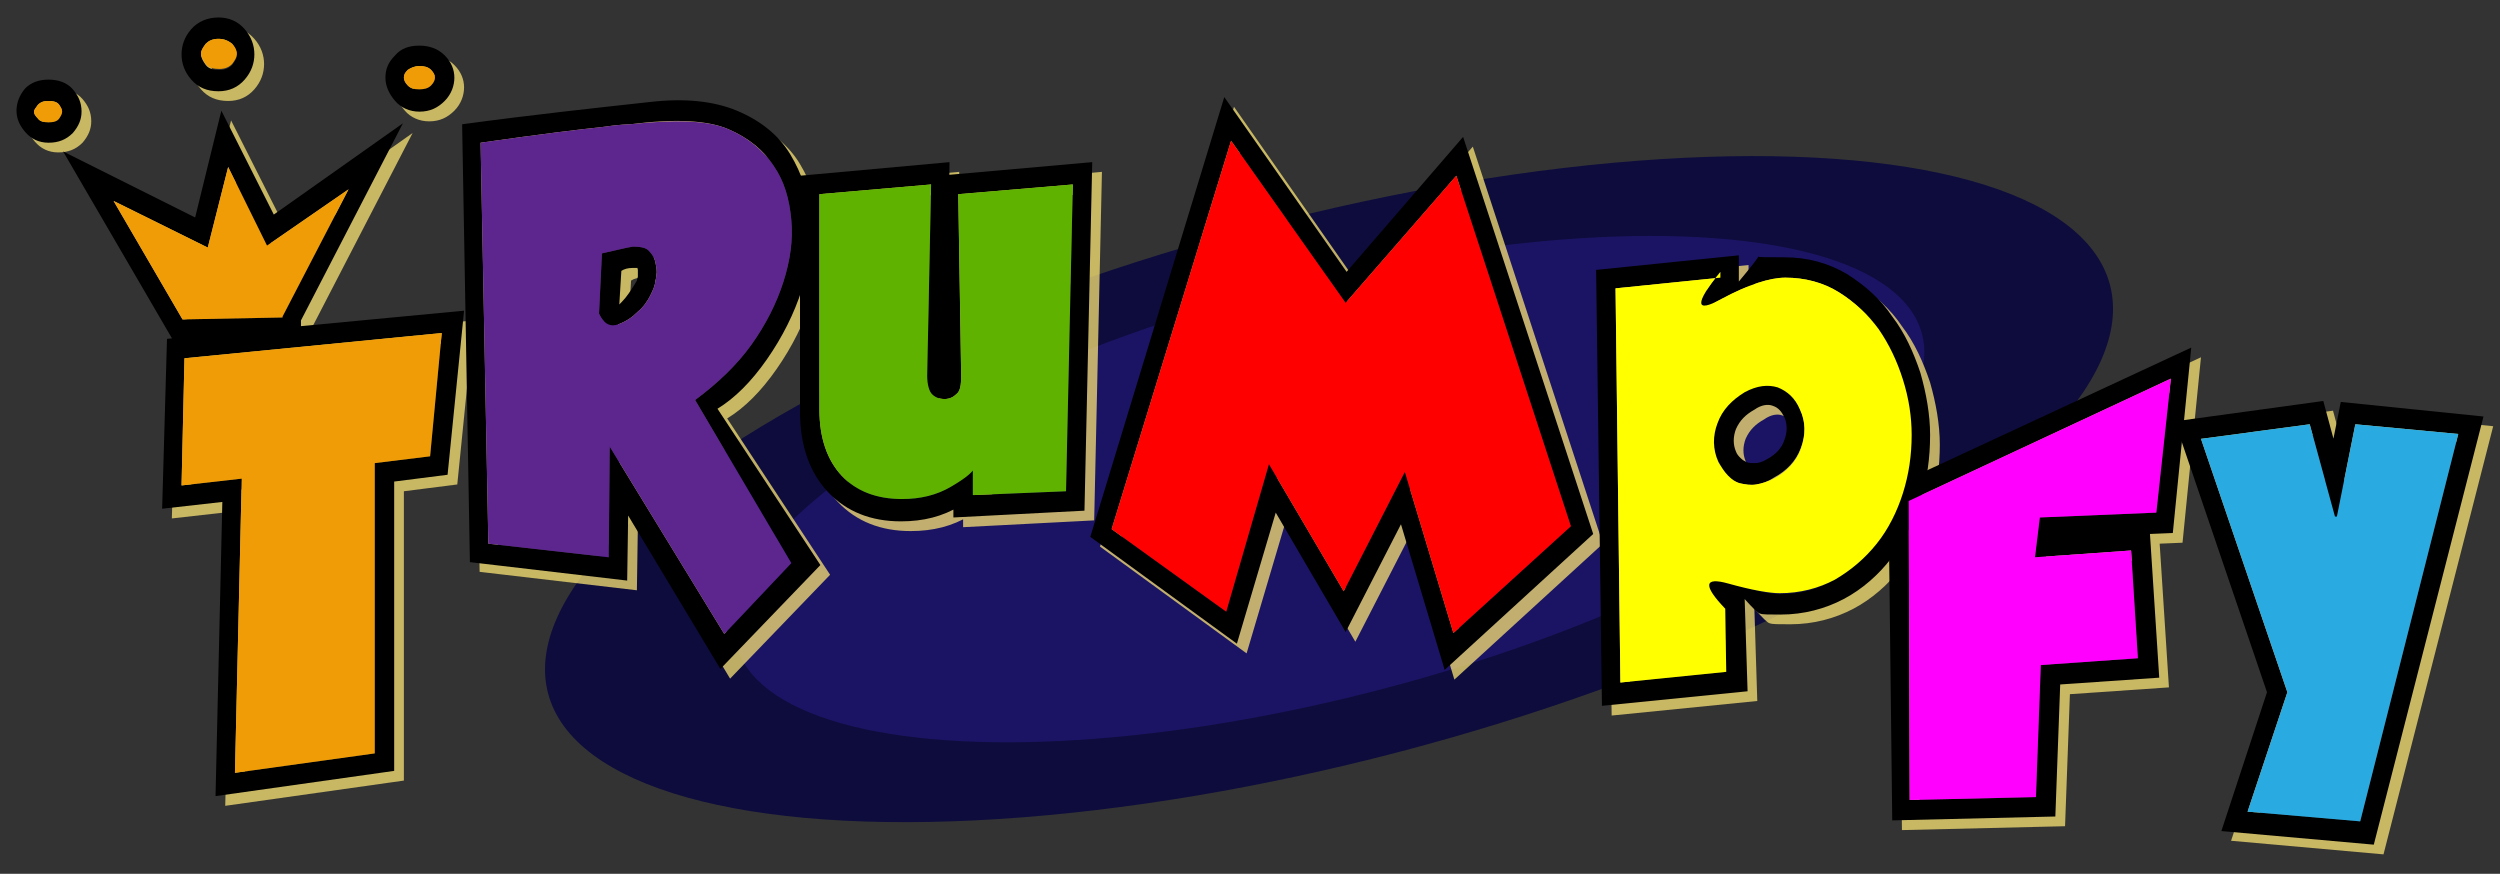 <?xml version="1.0" encoding="utf-8"?>
<!-- Generator: Adobe Illustrator 19.2.1, SVG Export Plug-In . SVG Version: 6.00 Build 0)  -->
<svg version="1.1" id="Logo" xmlns="http://www.w3.org/2000/svg" xmlns:xlink="http://www.w3.org/1999/xlink" x="0px" y="0px"
	 viewBox="0 0 257.5 90" style="enable-background:new 0 0 257.5 90;" xml:space="preserve">
<rect x="0" y="0" width="257.5" height="90" fill="#333333" stroke="none"/>
<ellipse transform="matrix(0.968 -0.253 0.253 0.968 -8.284 36.203)" style="fill:#0D0C3D;" cx="136.8" cy="50.4" rx="83.1" ry="28"/>
<ellipse transform="matrix(0.968 -0.253 0.253 0.968 -8.284 36.203)" style="fill:#1B1464;" cx="136.8" cy="50.4" rx="63.1" ry="21.3"/>
<g id="Glow" style="opacity:0.75;">
	<path style="fill:#F9E373;" d="M6,9.2c1,0,1.9,0.3,2.5,1c0.6,0.7,0.9,1.4,0.9,2.3c0,0.8-0.3,1.5-0.9,2.2C7.8,15.4,7,15.7,6,15.7
		c-1,0-1.8-0.4-2.4-1.1c-0.6-0.7-0.9-1.4-0.9-2.2c0-0.8,0.3-1.6,0.9-2.3C4.2,9.5,5,9.2,6,9.2z M4.9,11.8c-0.2,0.3-0.4,0.5-0.4,0.7
		c0,0.2,0.1,0.4,0.4,0.7c0.2,0.3,0.6,0.4,1.1,0.4c0.5,0,0.9-0.1,1.1-0.4c0.2-0.3,0.3-0.5,0.3-0.7c0-0.2-0.1-0.4-0.3-0.7
		c-0.2-0.3-0.6-0.4-1.1-0.4C5.5,11.4,5.2,11.5,4.9,11.8z M42.5,13.7L32,34v1.7L18.8,36L7.5,16.6l13.6,6.8l2.7-11l5.4,10.7L42.5,13.7
		z M28.5,26.3l-4-8.1l-2.1,8.3l-9.7-4.8l7.1,12.2l10.3-0.2v-0.1l6.8-13.1L28.5,26.3z M47.1,49.9l-5.5,0.7v29.8L23.2,83l0.7-30.3
		l-6.2,0.7l0.5-17.5l30.6-2.9L47.1,49.9z M46.5,35.3L20,37.9l-0.3,13.1l6.2-0.7l-0.7,30.3l14.4-2V48.7l5.7-0.7L46.5,35.3z M23.5,2.8
		c1.1,0,2,0.4,2.7,1.2c0.7,0.8,1,1.7,1,2.6c0,0.9-0.3,1.8-1,2.6c-0.7,0.8-1.6,1.2-2.7,1.2c-1.2,0-2.1-0.4-2.8-1.2
		c-0.7-0.8-1-1.7-1-2.6c0-0.9,0.3-1.8,1-2.6C21.4,3.2,22.4,2.8,23.5,2.8z M22.2,5.5c-0.3,0.4-0.5,0.7-0.5,1.1c0,0.3,0.2,0.7,0.5,1.1
		c0.3,0.4,0.8,0.5,1.4,0.5c0.6,0,1-0.2,1.3-0.5c0.3-0.4,0.5-0.7,0.5-1.1c0-0.3-0.2-0.7-0.5-1.1C24.5,5.2,24.1,5,23.5,5
		C22.9,5,22.5,5.2,22.2,5.5z M44.2,5.7c1,0,1.9,0.3,2.6,1c0.7,0.7,1,1.5,1,2.3s-0.3,1.7-1,2.4c-0.7,0.7-1.5,1.1-2.6,1.1
		c-1,0-1.9-0.4-2.5-1.1c-0.6-0.7-1-1.5-1-2.4s0.3-1.6,1-2.3C42.3,6,43.1,5.7,44.2,5.7z M43,8.2c-0.3,0.3-0.4,0.5-0.4,0.8
		c0,0.2,0.1,0.5,0.4,0.8s0.6,0.4,1.2,0.4c0.5,0,0.9-0.1,1.2-0.4c0.3-0.3,0.4-0.6,0.4-0.8c0-0.2-0.1-0.5-0.4-0.8
		c-0.3-0.3-0.7-0.4-1.2-0.4C43.7,7.8,43.3,8,43,8.2z"/>
	<path style="fill:#F9E373;" d="M85.5,59.2L75.2,69.9l-9.5-15.8l-0.1,6.7l-16.2-1.9l-0.8-45.1c7.4-1,13.9-1.7,19.4-2.3
		c3.5-0.4,6.5-0.1,8.9,0.9c2.4,1,4.3,2.5,5.5,4.5c1.2,2,1.9,4.1,2.1,6.6c0.2,2.4-0.1,4.9-0.9,7.3c-0.8,2.5-2,4.9-3.6,7.2
		c-1.6,2.3-3.3,4-5.1,5.1L85.5,59.2z M72.6,42.2c2.3-1.7,4.3-3.6,5.8-5.7c1.5-2.1,2.6-4.3,3.3-6.5c0.7-2.2,1-4.3,0.8-6.4
		c-0.2-2.1-0.7-3.9-1.8-5.5c-1-1.6-2.6-2.9-4.7-3.8c-2.1-0.9-5.4-1.1-10.1-0.5c0,0-1,0-3,0.3c-2,0.2-6.1,0.7-12.4,1.6L51.3,57
		l12.4,1.4L63.8,47l11.8,19.3l6.9-7.3L72.6,42.2z M66.2,26.4c0.7,0,1.3,0.1,1.6,0.4c0.3,0.3,0.6,0.7,0.7,1.2c0.1,0.5,0.2,1,0.1,1.3
		c0,0.4-0.1,0.6-0.1,0.6c0,0.4-0.2,0.9-0.5,1.5c-0.3,0.6-0.7,1.2-1.3,1.7c-0.6,0.6-1.2,1-2,1.3c-0.8,0.3-1.5,0-2-1.1l0.3-6.2
		C64.4,26.8,65.5,26.5,66.2,26.4z M65,28.9l-0.4,6.5c-1.6-0.3-1.9-0.9-1.1-1.7c0.8-0.9,1.5-1.5,1.9-2c0.4-0.5,0.8-1.1,1.2-1.8
		c0,0,0-0.1,0.1-0.4c0-0.3,0-0.5,0-0.7c0-0.1-0.1-0.2,0-0.2c0,0-0.2,0-0.6,0C65.7,28.6,65.3,28.7,65,28.9z"/>
	<path style="fill:#F9E373;" d="M99.2,47.2h4.8c-0.9,2.9-2.3,4.8-4.1,5.9c-1.8,1.1-3.8,1.6-6.1,1.6c-3.1,0-5.6-1-7.5-3
		c-1.9-2-2.9-4.8-2.9-8.3V19.1l15.4-1.4l-0.3,22c0,0.3,0,0.5-0.1,0.4c-0.1-0.1-0.1-0.1-0.1-0.1C98.1,40.1,98,40,98,39.8l-0.3-20.7
		l15.8-1.4l-0.8,35.9l-13.5,0.7V47.2z M101.1,52l9.7-0.4l0.7-31.6l-11.8,1l0.3,18.7c0,1-0.1,1.6-0.5,1.9c-0.3,0.3-0.7,0.5-1.2,0.5
		c-0.6,0-1-0.2-1.3-0.5c-0.3-0.3-0.5-1-0.5-1.9L96.9,20l-11.5,1v22.2c0,2.9,0.8,5.2,2.3,6.8c1.5,1.6,3.6,2.4,6.2,2.4
		c1.9,0,3.6-0.4,5.1-1.3c1.4-0.8,2.2-1.5,2.3-1.9h-0.1V52z"/>
	<path style="fill:#F9E373;" d="M127.1,11L139.7,29l12-13.9L165.1,56l-15.3,14l-4.5-15l-5.7,11.1l-7.2-12.3l-4,13.5l-15.1-11
		L127.1,11z M115.5,55.5l11.8,8.5l4.4-15.2l7.7,13.1l6.3-12.3l5,16.6l12.1-11L151,19.1l-11.4,13.1l-11.8-16.7L115.5,55.5z"/>
	<path style="fill:#F9E373;" d="M180.1,27.3V30c1.5-1.8,2.1-2.6,2-2.6c-0.2,0.1,0.7,0.1,2.7,0.1c2.4,0,4.5,0.6,6.4,1.7
		c1.9,1.2,3.5,2.6,4.7,4.4c1.3,1.7,2.2,3.7,2.9,5.8c0.6,2.1,1,4.3,1,6.4c0,2.3-0.3,4.6-1,6.8c-0.7,2.2-1.7,4.1-3,5.9
		c-1.3,1.7-3,3.2-4.9,4.2s-4.1,1.6-6.5,1.6c-1.2,0-1.9,0-2.1-0.1c-0.2,0-0.7-0.5-1.6-1.5l0.3,9.5L166,73.7l-0.6-44.9L180.1,27.3z
		 M167.4,30.7l0.5,40.6l10.9-1.1l-0.1-6.5c-2.3-2.4-2.2-3.3,0.3-2.6c2.5,0.7,4.3,1.1,5.3,1.1c2.1,0,4-0.5,5.7-1.5
		c1.7-1,3.1-2.2,4.3-3.7c1.2-1.5,2.1-3.3,2.7-5.2c0.6-1.9,0.9-3.9,0.9-6c0-1.9-0.3-3.8-0.9-5.7c-0.6-1.9-1.4-3.6-2.5-5.2
		c-1.1-1.5-2.5-2.8-4.1-3.8c-1.6-1-3.5-1.5-5.5-1.5c-1.6,0-3.8,0.7-6.6,2.2c-2.7,1.5-2.8,0.5-0.1-2.8v0.6L167.4,30.7z M181.9,50.9
		c-0.6,0.1-1.1,0-1.6-0.1c-0.5-0.1-0.9-0.4-1.3-0.8c-0.4-0.4-0.7-0.9-1-1.5c-0.6-1.3-0.6-2.6-0.1-4c0.5-1.4,1.5-2.4,2.8-3.2
		c1.3-0.7,2.4-0.8,3.4-0.5c1,0.4,1.8,1.1,2.3,2.3c0.6,1.3,0.6,2.6,0.1,4c-0.5,1.4-1.5,2.4-2.8,3.1C183.1,50.6,182.5,50.8,181.9,50.9
		z M183,48.3c0.9-0.5,1.5-1.1,1.8-2c0.3-0.8,0.3-1.6,0-2.3c-0.3-0.6-0.6-1-1.2-1.2c-0.5-0.2-1.2-0.1-1.9,0.4c-0.9,0.5-1.5,1.1-1.9,2
		c-0.3,0.8-0.3,1.6,0,2.3c0.1,0.3,0.3,0.5,0.5,0.7c0.2,0.2,0.4,0.3,0.6,0.4c0.2,0.1,0.5,0.1,0.9,0.1C182.1,48.7,182.5,48.6,183,48.3
		z"/>
	<path style="fill:#F9E373;" d="M195.5,51.3l31.2-14.5l-1.9,19.1l-12,0.5l0.1-0.4l9.5-0.7l1,15.5l-10.2,0.7l-0.5,13.6l-16.8,0.4
		L195.5,51.3z M197.7,83.4l13-0.3l0.5-13.6l10-0.7l-0.7-11.1l-9.9,0.7l0.5-4.1l12-0.5l1.5-13.8l-27,12.6L197.7,83.4z"/>
	<path style="fill:#F9E373;" d="M239.3,56.4l2.8-14l14.7,1.5L245.5,88l-15.7-1.4l4.7-14.3L225,44.4l15.3-2.1l3.8,14.1H239.3z
		 M241.5,54.2l-2.6-9.5l-11.2,1.5l8.9,26.1l-4.1,12.3l11.6,1l10.1-39.9l-10.6-1l-1.9,9.5H241.5z"/>
</g>
<g id="Outline">
	<path d="M5,8.2c1,0,1.9,0.3,2.5,1c0.6,0.7,0.9,1.4,0.9,2.3c0,0.8-0.3,1.5-0.9,2.2C6.8,14.4,6,14.7,5,14.7c-1,0-1.8-0.4-2.4-1.1
		c-0.6-0.7-0.9-1.4-0.9-2.2c0-0.8,0.3-1.6,0.9-2.3C3.2,8.5,4,8.2,5,8.2z M3.9,10.8c-0.2,0.3-0.4,0.5-0.4,0.7c0,0.2,0.1,0.4,0.4,0.7
		c0.2,0.3,0.6,0.4,1.1,0.4c0.5,0,0.9-0.1,1.1-0.4c0.2-0.3,0.3-0.5,0.3-0.7c0-0.2-0.1-0.4-0.3-0.7c-0.2-0.3-0.6-0.4-1.1-0.4
		C4.5,10.4,4.2,10.5,3.9,10.8z M41.5,12.7L31,33v1.7L17.8,35L6.5,15.6l13.6,6.8l2.7-11l5.4,10.7L41.5,12.7z M27.5,25.3l-4-8.1
		l-2.1,8.3l-9.7-4.8l7.1,12.2l10.3-0.2v-0.1l6.8-13.1L27.5,25.3z M46.1,48.9l-5.5,0.7v29.8L22.2,82l0.7-30.3l-6.2,0.7l0.5-17.5
		l30.6-2.9L46.1,48.9z M45.5,34.3L19,36.9l-0.3,13.1l6.2-0.7l-0.7,30.3l14.4-2V47.7l5.7-0.7L45.5,34.3z M22.5,1.8
		c1.1,0,2,0.4,2.7,1.2c0.7,0.8,1,1.7,1,2.6c0,0.9-0.3,1.8-1,2.6c-0.7,0.8-1.6,1.2-2.7,1.2c-1.2,0-2.1-0.4-2.8-1.2
		c-0.7-0.8-1-1.7-1-2.6c0-0.9,0.3-1.8,1-2.6C20.4,2.2,21.4,1.8,22.5,1.8z M21.2,4.5c-0.3,0.4-0.5,0.7-0.5,1.1c0,0.3,0.2,0.7,0.5,1.1
		c0.3,0.4,0.8,0.5,1.4,0.5c0.6,0,1-0.2,1.3-0.5c0.3-0.4,0.5-0.7,0.5-1.1c0-0.3-0.2-0.7-0.5-1.1C23.5,4.2,23.1,4,22.5,4
		C21.9,4,21.5,4.2,21.2,4.5z M43.2,4.7c1,0,1.9,0.3,2.6,1c0.7,0.7,1,1.5,1,2.3s-0.3,1.7-1,2.4c-0.7,0.7-1.5,1.1-2.6,1.1
		c-1,0-1.9-0.4-2.5-1.1c-0.6-0.7-1-1.5-1-2.4s0.3-1.6,1-2.3C41.3,5,42.1,4.7,43.2,4.7z M42,7.2c-0.3,0.3-0.4,0.5-0.4,0.8
		c0,0.2,0.1,0.5,0.4,0.8s0.6,0.4,1.2,0.4c0.5,0,0.9-0.1,1.2-0.4c0.3-0.3,0.4-0.6,0.4-0.8c0-0.2-0.1-0.5-0.4-0.8
		c-0.3-0.3-0.7-0.4-1.2-0.4C42.7,6.8,42.3,7,42,7.2z"/>
	<path d="M84.5,58.2L74.2,68.9l-9.5-15.8l-0.1,6.7l-16.2-1.9l-0.8-45.1c7.4-1,13.9-1.7,19.4-2.3c3.5-0.4,6.5-0.1,8.9,0.9
		c2.4,1,4.3,2.5,5.5,4.5c1.2,2,1.9,4.1,2.1,6.6c0.2,2.4-0.1,4.9-0.9,7.3c-0.8,2.5-2,4.9-3.6,7.2c-1.6,2.3-3.3,4-5.1,5.1L84.5,58.2z
		 M71.6,41.2c2.3-1.7,4.3-3.6,5.8-5.7c1.5-2.1,2.6-4.3,3.3-6.5c0.7-2.2,1-4.3,0.8-6.4c-0.2-2.1-0.7-3.9-1.8-5.5
		c-1-1.6-2.6-2.9-4.7-3.8c-2.1-0.9-5.4-1.1-10.1-0.5c0,0-1,0-3,0.3c-2,0.2-6.1,0.7-12.4,1.6L50.3,56l12.4,1.4L62.8,46l11.8,19.3
		l6.9-7.3L71.6,41.2z M65.2,25.4c0.7,0,1.3,0.1,1.6,0.4c0.3,0.3,0.6,0.7,0.7,1.2c0.1,0.5,0.2,1,0.1,1.3c0,0.4-0.1,0.6-0.1,0.6
		c0,0.4-0.2,0.9-0.5,1.5c-0.3,0.6-0.7,1.2-1.3,1.7c-0.6,0.6-1.2,1-2,1.3c-0.8,0.3-1.5,0-2-1.1l0.3-6.2
		C63.4,25.8,64.5,25.5,65.2,25.4z M64,27.9l-0.4,6.5c-1.6-0.3-1.9-0.9-1.1-1.7c0.8-0.9,1.5-1.5,1.9-2c0.4-0.5,0.8-1.1,1.2-1.8
		c0,0,0-0.1,0.1-0.4c0-0.3,0-0.5,0-0.7c0-0.1-0.1-0.2,0-0.2c0,0-0.2,0-0.6,0C64.7,27.6,64.3,27.7,64,27.9z"/>
	<path d="M98.2,46.2h4.8c-0.9,2.9-2.3,4.8-4.1,5.9c-1.8,1.1-3.8,1.6-6.1,1.6c-3.1,0-5.6-1-7.5-3c-1.9-2-2.9-4.8-2.9-8.3V18.1
		l15.4-1.4l-0.3,22c0,0.3,0,0.5-0.1,0.4c-0.1-0.1-0.1-0.1-0.1-0.1C97.1,39.1,97,39,97,38.8l-0.3-20.7l15.8-1.4l-0.8,35.9l-13.5,0.7
		V46.2z M100.1,51l9.7-0.4l0.7-31.6l-11.8,1L99,38.7c0,1-0.1,1.6-0.5,1.9c-0.3,0.3-0.7,0.5-1.2,0.5c-0.6,0-1-0.2-1.3-0.5
		c-0.3-0.3-0.5-1-0.5-1.9L95.9,19l-11.5,1v22.2c0,2.9,0.8,5.2,2.3,6.8c1.5,1.6,3.6,2.4,6.2,2.4c1.9,0,3.6-0.4,5.1-1.3
		c1.4-0.8,2.2-1.5,2.3-1.9h-0.1V51z"/>
	<path d="M126.1,10L138.7,28l12-13.9L164.1,55l-15.3,14l-4.5-15l-5.7,11.1l-7.2-12.3l-4,13.5l-15.1-11L126.1,10z M114.5,54.5
		l11.8,8.5l4.4-15.2l7.7,13.1l6.3-12.3l5,16.6l12.1-11L150,18.1l-11.4,13.1l-11.8-16.7L114.5,54.5z"/>
	<path d="M179.1,26.3V29c1.5-1.8,2.1-2.6,2-2.6c-0.2,0.1,0.7,0.1,2.7,0.1c2.4,0,4.5,0.6,6.4,1.7c1.9,1.2,3.5,2.6,4.7,4.4
		c1.3,1.7,2.2,3.7,2.9,5.8c0.6,2.1,1,4.3,1,6.4c0,2.3-0.3,4.6-1,6.8c-0.7,2.2-1.7,4.1-3,5.9c-1.3,1.7-3,3.2-4.9,4.2
		s-4.1,1.6-6.5,1.6c-1.2,0-1.9,0-2.1-0.1c-0.2,0-0.7-0.5-1.6-1.5l0.3,9.5L165,72.7l-0.6-44.9L179.1,26.3z M166.4,29.7l0.5,40.6
		l10.9-1.1l-0.1-6.5c-2.3-2.4-2.2-3.3,0.3-2.6c2.5,0.7,4.3,1.1,5.3,1.1c2.1,0,4-0.5,5.7-1.5c1.7-1,3.1-2.2,4.3-3.7
		c1.2-1.5,2.1-3.3,2.7-5.2c0.6-1.9,0.9-3.9,0.9-6c0-1.9-0.3-3.8-0.9-5.7c-0.6-1.9-1.4-3.6-2.5-5.2c-1.1-1.5-2.5-2.8-4.1-3.8
		c-1.6-1-3.5-1.5-5.5-1.5c-1.6,0-3.8,0.7-6.6,2.2c-2.7,1.5-2.8,0.5-0.1-2.8v0.6L166.4,29.7z M180.9,49.9c-0.6,0.1-1.1,0-1.6-0.1
		c-0.5-0.1-0.9-0.4-1.3-0.8c-0.4-0.4-0.7-0.9-1-1.5c-0.6-1.3-0.6-2.6-0.1-4c0.5-1.4,1.5-2.4,2.8-3.2c1.3-0.7,2.4-0.8,3.4-0.5
		c1,0.4,1.8,1.1,2.3,2.3c0.6,1.3,0.6,2.6,0.1,4c-0.5,1.4-1.5,2.4-2.8,3.1C182.1,49.6,181.5,49.8,180.9,49.9z M182,47.3
		c0.9-0.5,1.5-1.1,1.8-2c0.3-0.8,0.3-1.6,0-2.3c-0.3-0.6-0.6-1-1.2-1.2c-0.5-0.2-1.2-0.1-1.9,0.4c-0.9,0.5-1.5,1.1-1.9,2
		c-0.3,0.8-0.3,1.6,0,2.3c0.1,0.3,0.3,0.5,0.5,0.7c0.2,0.2,0.4,0.3,0.6,0.4c0.2,0.1,0.5,0.1,0.9,0.1C181.1,47.7,181.5,47.6,182,47.3
		z"/>
	<path d="M194.5,50.3l31.2-14.5l-1.9,19.1l-12,0.5l0.1-0.4l9.5-0.7l1,15.5l-10.2,0.7l-0.5,13.6l-16.8,0.4L194.5,50.3z M196.7,82.4
		l13-0.3l0.5-13.6l10-0.7l-0.7-11.1l-9.9,0.7l0.5-4.1l12-0.5l1.5-13.8l-27,12.6L196.7,82.4z"/>
	<path d="M238.3,55.4l2.8-14l14.7,1.5L244.5,87l-15.7-1.4l4.7-14.3L224,43.4l15.3-2.1l3.8,14.1H238.3z M240.5,53.2l-2.6-9.5
		l-11.2,1.5l8.9,26.1l-4.1,12.3l11.6,1l10.1-39.9l-10.6-1l-1.9,9.5H240.5z"/>
</g>
<g id="Color">
	<path style="fill:#EF9C07;" d="M3.9,10.8c-0.2,0.3-0.4,0.5-0.4,0.7c0,0.2,0.1,0.4,0.4,0.7c0.2,0.3,0.6,0.4,1.1,0.4
		c0.5,0,0.9-0.1,1.1-0.4c0.2-0.3,0.3-0.5,0.3-0.7c0-0.2-0.1-0.4-0.3-0.7c-0.2-0.3-0.6-0.4-1.1-0.4C4.5,10.4,4.2,10.5,3.9,10.8z
		 M27.5,25.3l-4-8.1l-2.1,8.3l-9.7-4.8l7.1,12.2l10.3-0.2v-0.1l6.8-13.1L27.5,25.3z M45.5,34.3L19,36.9l-0.3,13.1l6.2-0.7l-0.7,30.3
		l14.4-2V47.7l5.7-0.7L45.5,34.3z M21.2,4.5c-0.3,0.4-0.5,0.7-0.5,1c0,0.3,0.2,0.7,0.5,1.1c0.3,0.4,0.8,0.5,1.4,0.5
		c0.6,0,1-0.2,1.3-0.5c0.3-0.4,0.5-0.7,0.5-1.1c0-0.3-0.2-0.7-0.5-1C23.5,4.2,23.1,4,22.5,4C21.9,4,21.5,4.2,21.2,4.5z M42,7.2
		c-0.3,0.3-0.4,0.5-0.4,0.8c0,0.2,0.1,0.5,0.4,0.8c0.3,0.3,0.6,0.4,1.2,0.4c0.5,0,0.9-0.1,1.2-0.4c0.3-0.3,0.4-0.6,0.4-0.8
		c0-0.2-0.1-0.5-0.4-0.8c-0.3-0.3-0.7-0.4-1.2-0.4C42.7,6.8,42.3,7,42,7.2z"/>
	<path style="fill:#5D258E;" d="M71.6,41.2c2.3-1.7,4.3-3.6,5.8-5.7c1.5-2.1,2.6-4.3,3.3-6.5c0.7-2.2,1-4.3,0.8-6.4
		c-0.2-2.1-0.7-3.9-1.8-5.5s-2.6-2.9-4.7-3.8c-2.1-0.9-5.4-1-10.1-0.5c0,0-1,0-3,0.3c-2,0.2-6.1,0.7-12.4,1.6L50.3,56l12.4,1.4
		L62.8,46l11.8,19.3l6.9-7.3L71.6,41.2z M65.2,25.4c0.7,0,1.3,0.1,1.6,0.4c0.3,0.3,0.6,0.7,0.7,1.2c0.1,0.5,0.2,1,0.1,1.3
		c0,0.4-0.1,0.6-0.1,0.6c0,0.4-0.2,0.9-0.5,1.5c-0.3,0.6-0.7,1.2-1.3,1.7c-0.6,0.6-1.2,1-2,1.3c-0.8,0.3-1.5,0-2-1.1l0.3-6.2
		C63.4,25.8,64.5,25.5,65.2,25.4z"/>
	<path style="fill:#60B200;" d="M100.1,51l9.7-0.4l0.7-31.6l-11.8,1L99,38.7c0,1-0.1,1.6-0.5,1.9c-0.3,0.3-0.7,0.5-1.2,0.5
		c-0.6,0-1-0.2-1.3-0.5c-0.3-0.3-0.5-1-0.5-1.9L95.9,19l-11.5,1v22.2c0,2.9,0.8,5.2,2.3,6.8c1.5,1.6,3.6,2.4,6.2,2.4
		c1.9,0,3.6-0.4,5.1-1.3c1.4-0.8,2.2-1.5,2.3-1.8h-0.1V51z"/>
	<path style="fill:#FF0000;" d="M114.5,54.5l11.8,8.5l4.4-15.2l7.7,13.1l6.3-12.3l5,16.6l12.1-11L150,18.1l-11.4,13.1l-11.8-16.7
		L114.5,54.5z"/>
	<path style="fill:#FFFF00;" d="M166.4,29.7l0.5,40.6l10.9-1.1l-0.1-6.5c-2.3-2.4-2.2-3.3,0.3-2.6c2.5,0.7,4.3,1,5.3,1
		c2.1,0,4-0.5,5.7-1.4c1.7-1,3.1-2.2,4.3-3.7c1.2-1.5,2.1-3.3,2.7-5.2c0.6-1.9,0.9-3.9,0.9-6c0-1.9-0.3-3.8-0.9-5.7
		c-0.6-1.9-1.4-3.6-2.5-5.2c-1.1-1.5-2.5-2.8-4.1-3.8c-1.6-1-3.5-1.5-5.5-1.5c-1.6,0-3.8,0.7-6.6,2.2c-2.7,1.5-2.8,0.5-0.1-2.8v0.6
		L166.4,29.7z M180.9,49.9c-0.6,0.1-1.1,0-1.6-0.1c-0.5-0.1-0.9-0.4-1.3-0.8c-0.4-0.4-0.7-0.9-1-1.4c-0.6-1.3-0.6-2.7-0.1-4
		c0.5-1.4,1.5-2.4,2.8-3.2c1.3-0.7,2.4-0.8,3.4-0.5c1,0.4,1.8,1.1,2.3,2.3c0.6,1.3,0.6,2.6,0.1,4c-0.5,1.4-1.5,2.4-2.8,3.1
		C182.1,49.6,181.5,49.8,180.9,49.9z"/>
	<path style="fill:#FF00FF;" d="M196.7,82.4l13-0.3l0.5-13.6l10-0.7l-0.7-11.1l-9.9,0.7l0.5-4.1l12-0.5l1.5-13.8l-27,12.6
		L196.7,82.4z"/>
	<path style="fill:#29ABE2;" d="M240.5,53.2l-2.6-9.5l-11.2,1.5l8.9,26.1l-4.1,12.3l11.6,1l10.1-39.9l-10.6-1l-1.9,9.5H240.5z"/>
</g>
</svg>
